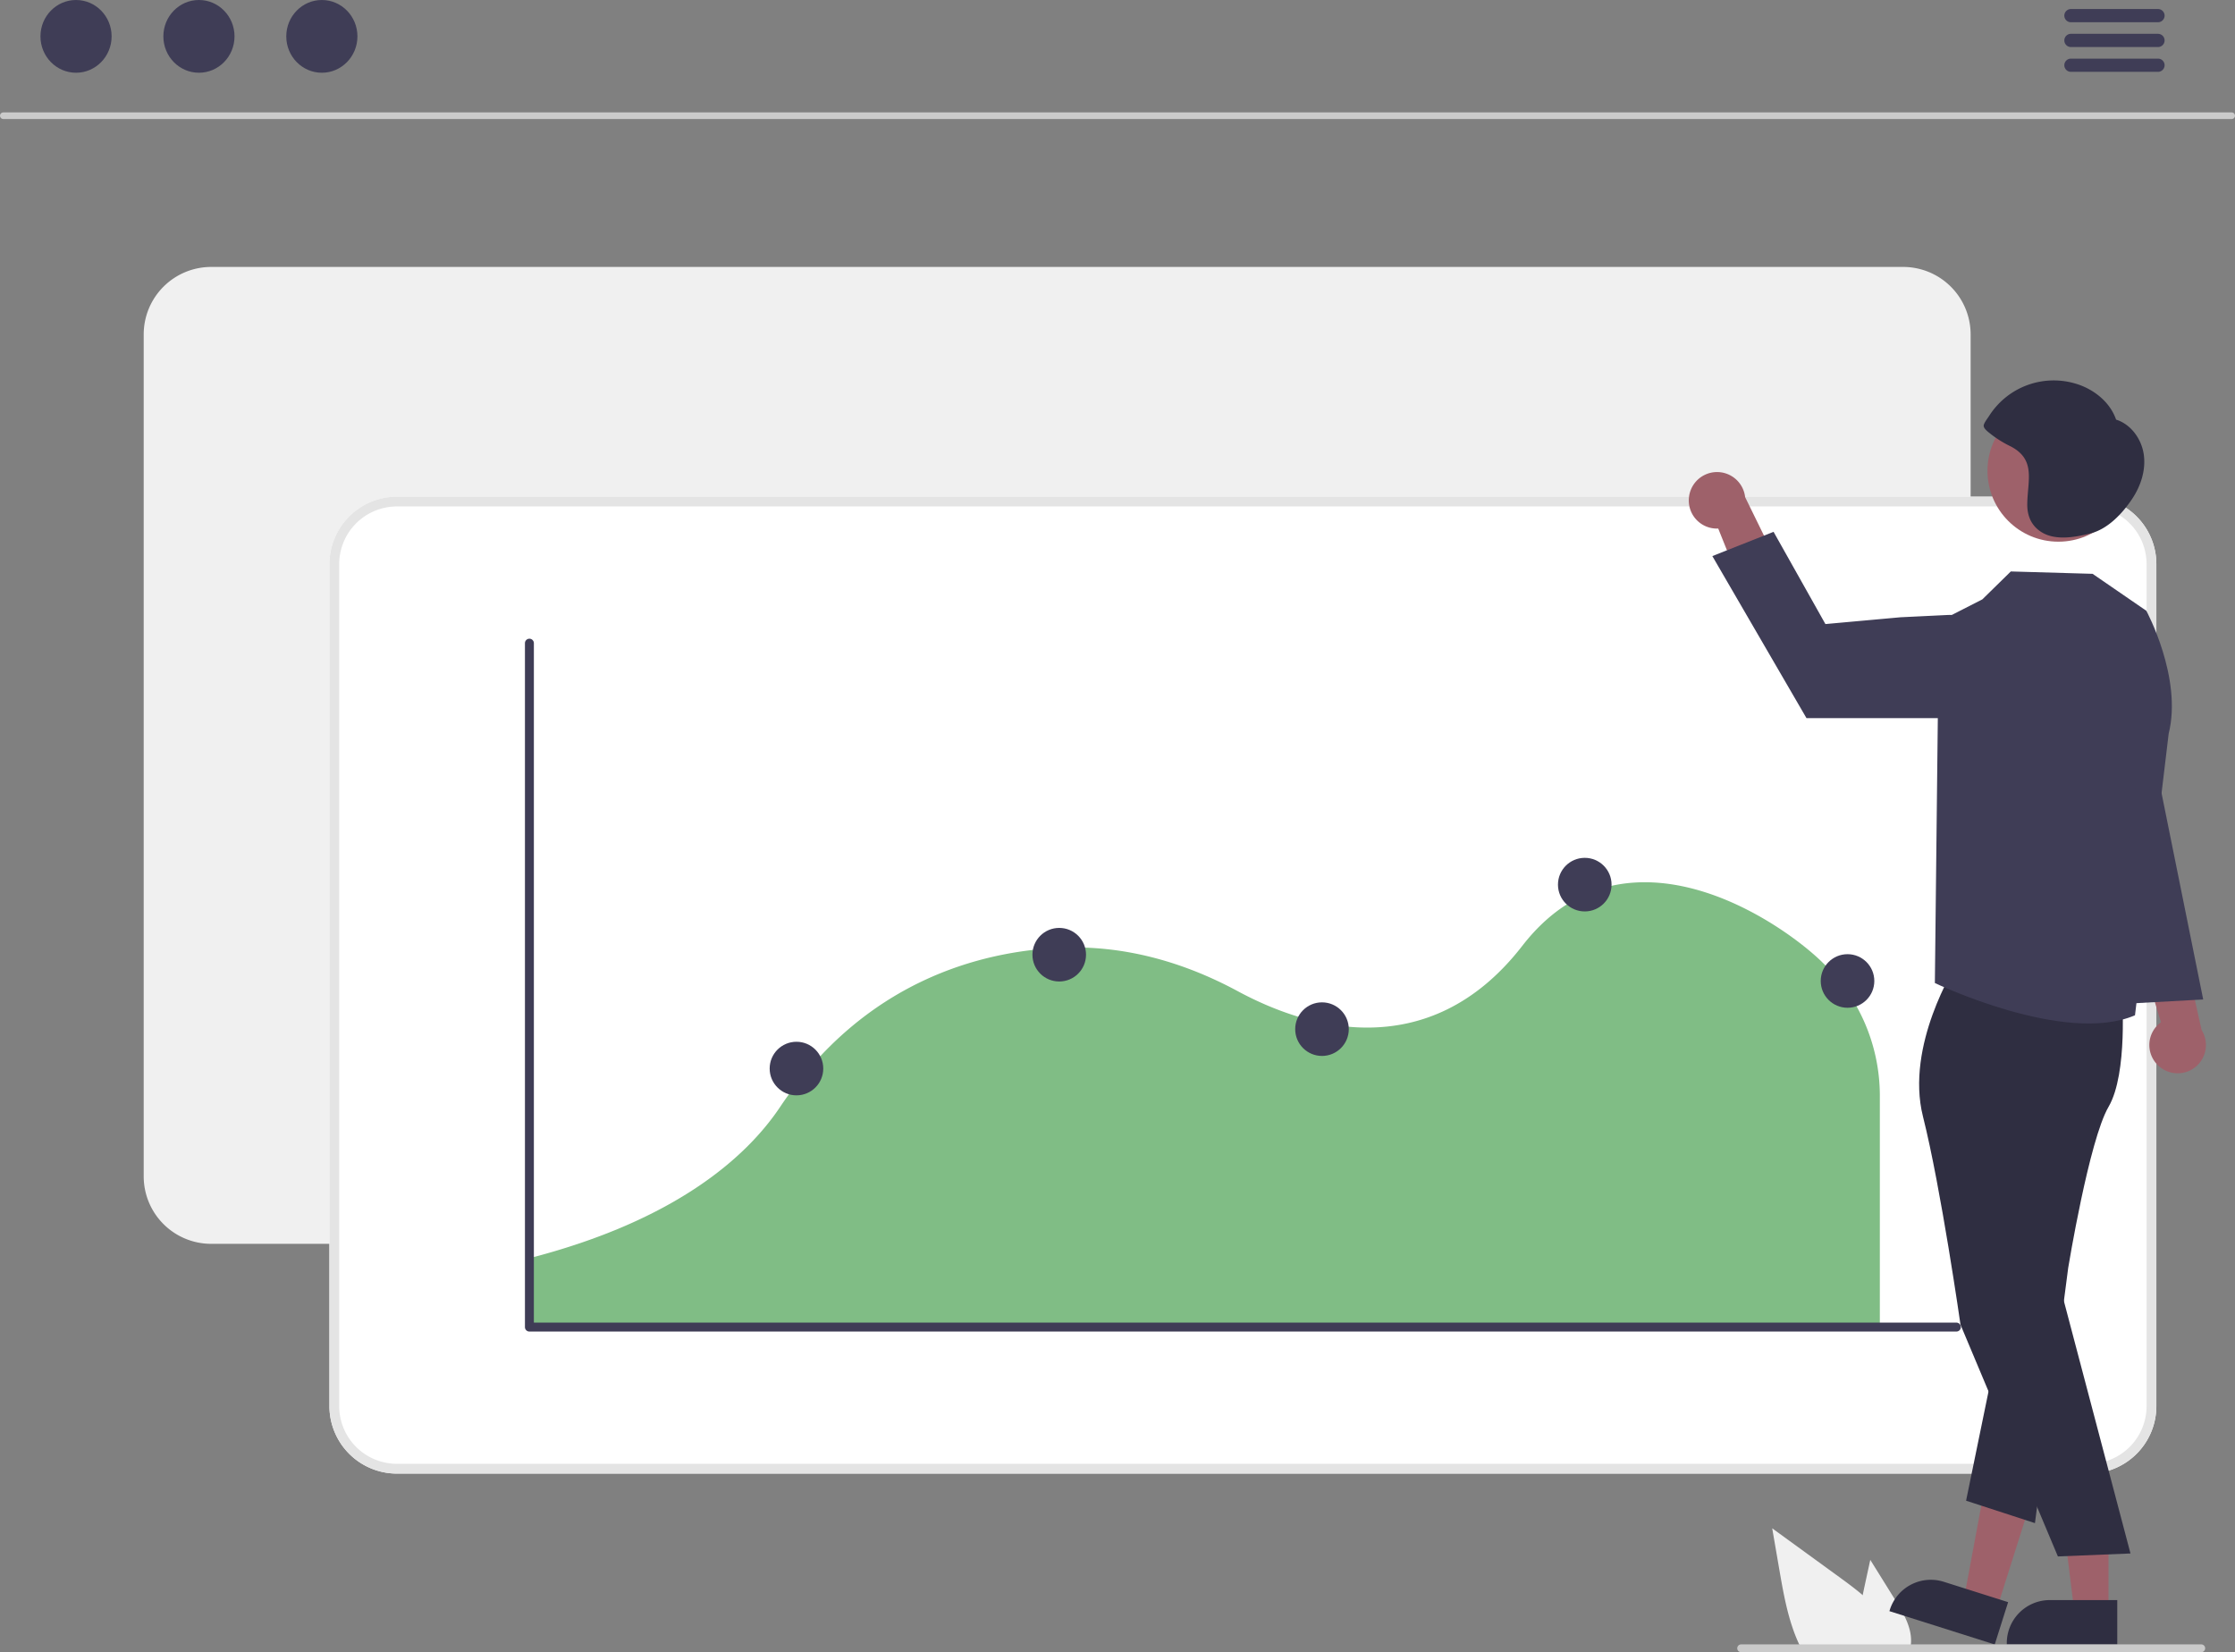 <svg xmlns="http://www.w3.org/2000/svg" data-name="Layer 1" width="686.31" height="507.375" viewBox="0 0 686.31 507.375" xmlns:xlink="http://www.w3.org/1999/xlink"><rect x="0" y="0" width="686.31" height="507.375" fill="#808080" stroke="none"/><path d="M839.552,703.688h-29.02c-.43-.78-.83-1.58-1.2-2.39-3.34-7.15-4.75-15.13-6.1-22.95l-2.19-12.7q10.5,7.635,20.99,15.26c2.28,1.66,4.61,3.39,6.8,5.26,4.61,3.91,8.59,8.43,10.15,14.17.08.32.16.64.22.96A19.466,19.466,0,0,1,839.552,703.688Z" transform="translate(-256.845 -196.312)" fill="#f0f0f0"/><path d="M843.622,701.298a.775.775,0,0,1-.01.15,10.487,10.487,0,0,1-.54,2.24H830.041a16.312,16.312,0,0,1-1.04-2.39,17.499,17.499,0,0,1-.85-3.39,35.218,35.218,0,0,1,.68-11.74c.25-1.25.52-2.51.79-3.75l1.54-7.08,7.71,12.39C841.452,691.878,844.132,696.448,843.622,701.298Z" transform="translate(-256.845 -196.312)" fill="#f0f0f0"/><path d="M942.162,232.865H257.838a1.016,1.016,0,0,1,0-2.031H942.162a1.016,1.016,0,0,1,0,2.031Z" transform="translate(-256.845 -196.312)" fill="#cacaca"/><ellipse cx="23.348" cy="11.169" rx="10.925" ry="11.169" fill="#3f3d56"/><ellipse cx="61.09" cy="11.169" rx="10.925" ry="11.169" fill="#3f3d56"/><ellipse cx="98.832" cy="11.169" rx="10.925" ry="11.169" fill="#3f3d56"/><path d="M919.548,203.144H892.732a2.031,2.031,0,0,1,0-4.061H919.548a2.031,2.031,0,0,1,0,4.061Z" transform="translate(-256.845 -196.312)" fill="#3f3d56"/><path d="M919.548,210.759H892.732a2.031,2.031,0,0,1,0-4.061H919.548a2.031,2.031,0,0,1,0,4.061Z" transform="translate(-256.845 -196.312)" fill="#3f3d56"/><path d="M919.548,218.374H892.732a2.031,2.031,0,0,1,0-4.061H919.548a2.031,2.031,0,0,1,0,4.061Z" transform="translate(-256.845 -196.312)" fill="#3f3d56"/><path d="M841.266,578.288H321.677a20.729,20.729,0,0,1-20.706-20.706V298.993a20.729,20.729,0,0,1,20.706-20.706H841.266a20.729,20.729,0,0,1,20.706,20.706V557.582A20.729,20.729,0,0,1,841.266,578.288Z" transform="translate(-256.845 -196.312)" fill="#f0f0f0"/><path d="M898.3,648.842H378.712a20.729,20.729,0,0,1-20.706-20.706V369.547a20.729,20.729,0,0,1,20.706-20.706H898.3a20.729,20.729,0,0,1,20.706,20.706V628.136A20.729,20.729,0,0,1,898.3,648.842Z" transform="translate(-256.845 -196.312)" fill="#fff"/><path d="M898.3,648.842H378.712a20.729,20.729,0,0,1-20.706-20.706V369.547a20.729,20.729,0,0,1,20.706-20.706H898.3a20.729,20.729,0,0,1,20.706,20.706V628.136A20.729,20.729,0,0,1,898.3,648.842Zm-519.588-297a17.726,17.726,0,0,0-17.706,17.706V628.136a17.726,17.726,0,0,0,17.706,17.706H898.3a17.726,17.726,0,0,0,17.706-17.706V369.547a17.726,17.726,0,0,0-17.706-17.706Z" transform="translate(-256.845 -196.312)" fill="#e4e4e4"/><path d="M418.612,603.569H834.093V532.357a56.386,56.386,0,0,0-17.295-40.164l-.113-.11c-7.421-7.446-32.221-26.343-57.88-24.74-13.554.844-25.159,7.376-34.491,19.416-29.047,37.49-67.202,24.835-87.361,13.955-17.766-9.59-35.909-14.092-53.93-13.375-25.238.987-60.761,10.284-86.668,48.975-9.895,14.765-31.413,34.808-77.743,46.587Z" transform="translate(-256.845 -196.312)" fill="#80bd85" style="isolation:isolate"/><path d="M857.6,605.225H419.412a1.371,1.371,0,0,1-1.371-1.371V393.83a1.371,1.371,0,0,1,2.743,0V602.482H857.6a1.371,1.371,0,1,1,0,2.743Z" transform="translate(-256.845 -196.312)" fill="#3f3d56"/><circle cx="325.261" cy="293.183" r="8.228" fill="#3f3d56"/><circle cx="486.639" cy="271.666" r="8.228" fill="#3f3d56"/><circle cx="405.95" cy="316.045" r="8.228" fill="#3f3d56"/><circle cx="244.573" cy="328.148" r="8.228" fill="#3f3d56"/><circle cx="567.327" cy="301.252" r="8.228" fill="#3f3d56"/><path d="M919.492,523.445a8.629,8.629,0,0,1,.921-13.199L911.542,480.894l15.271,4.549,6.083,27.176a8.675,8.675,0,0,1-13.404,10.826Z" transform="translate(-256.845 -196.312)" fill="#9e616a"/><path d="M775.498,348.9a8.629,8.629,0,0,0,8.97,9.726l11.426,28.455,9.076-13.097-12.242-25.014a8.675,8.675,0,0,0-17.23-.071Z" transform="translate(-256.845 -196.312)" fill="#9e616a"/><polygon points="647.472 494.812 636.952 494.812 631.948 454.235 647.474 454.236 647.472 494.812" fill="#9e616a"/><path d="M907,701.322l-33.921-.001v-.429A13.204,13.204,0,0,1,886.282,687.689h.001l20.718.001Z" transform="translate(-256.845 -196.312)" fill="#2f2e41"/><polygon points="613.047 494.478 603.018 491.303 610.493 451.107 625.295 455.794 613.047 494.478" fill="#9e616a"/><path d="M869.373,701.322l-32.339-10.238.129-.409a13.204,13.204,0,0,1,16.572-8.602l.001 0,19.751,6.253Z" transform="translate(-256.845 -196.312)" fill="#2f2e41"/><path d="M857.433,492.808s-15.609,24.509-10.093,46.383,11.522,63.92,11.522,63.92l29.906,71.172,22.293-.909L888.922,589.46l.875-56.106s15.387-26.814,12.391-35.162S857.433,492.808,857.433,492.808Z" transform="translate(-256.845 -196.312)" fill="#2f2e41"/><path d="M908.426,501.571s1.92,24.313-4.086,34.61-12.406,49.488-12.406,49.488l-10.209,78.382-21.147-6.882,18.032-87.818,14.173-69.079Z" transform="translate(-256.845 -196.312)" fill="#2f2e41"/><path d="M915.924,383.872l-16.499-11.341-25.108-.729-8.744,8.572-13.343,6.814-1.236,111.004s39.957,19.152,61.453,9.907l10.341-86.472C927.079,404.466,915.924,383.872,915.924,383.872Z" transform="translate(-256.845 -196.312)" fill="#3f3d56"/><path d="M855.582,416.852H811.573l-28.914-49.77,18.801-7.447,15.922,28.323,23.046-2.086,14.389-.696a15.847,15.847,0,0,1,16.494,17.759h0A15.866,15.866,0,0,1,855.582,416.852Z" transform="translate(-256.845 -196.312)" fill="#3f3d56"/><circle cx="632.073" cy="144.579" r="21.769" fill="#9e616a"/><path d="M915.149,335.939c-.668-4.779-3.905-9.317-8.509-10.765-1.829-5.31-6.672-9.22-12.024-10.924a23.487,23.487,0,0,0-27.001,9.848c-.41.644-1.669,2.226-1.634,2.994.045.976,1.538,1.984,2.288,2.599a33.539,33.539,0,0,0,5.981,3.692c7.828,4.058,5.222,10.436,5.116,17.664-.052,3.512,1.121,6.511,4.116,8.517,4.322,2.895,10.508,1.743,15.211.581,5.336-1.319,9.773-6.007,12.816-10.527C914.205,345.615,915.818,340.718,915.149,335.939Z" transform="translate(-256.845 -196.312)" fill="#2f2e41"/><polygon points="658.087 215.476 676.547 306.933 649.333 308.422 658.087 215.476" fill="#3f3d56"/><path d="M933.992,702.488a1.195,1.195,0,0,1-1.19,1.2H791.502a1.195,1.195,0,0,1,0-2.39H932.802A1.193,1.193,0,0,1,933.992,702.488Z" transform="translate(-256.845 -196.312)" fill="#cacaca"/></svg>